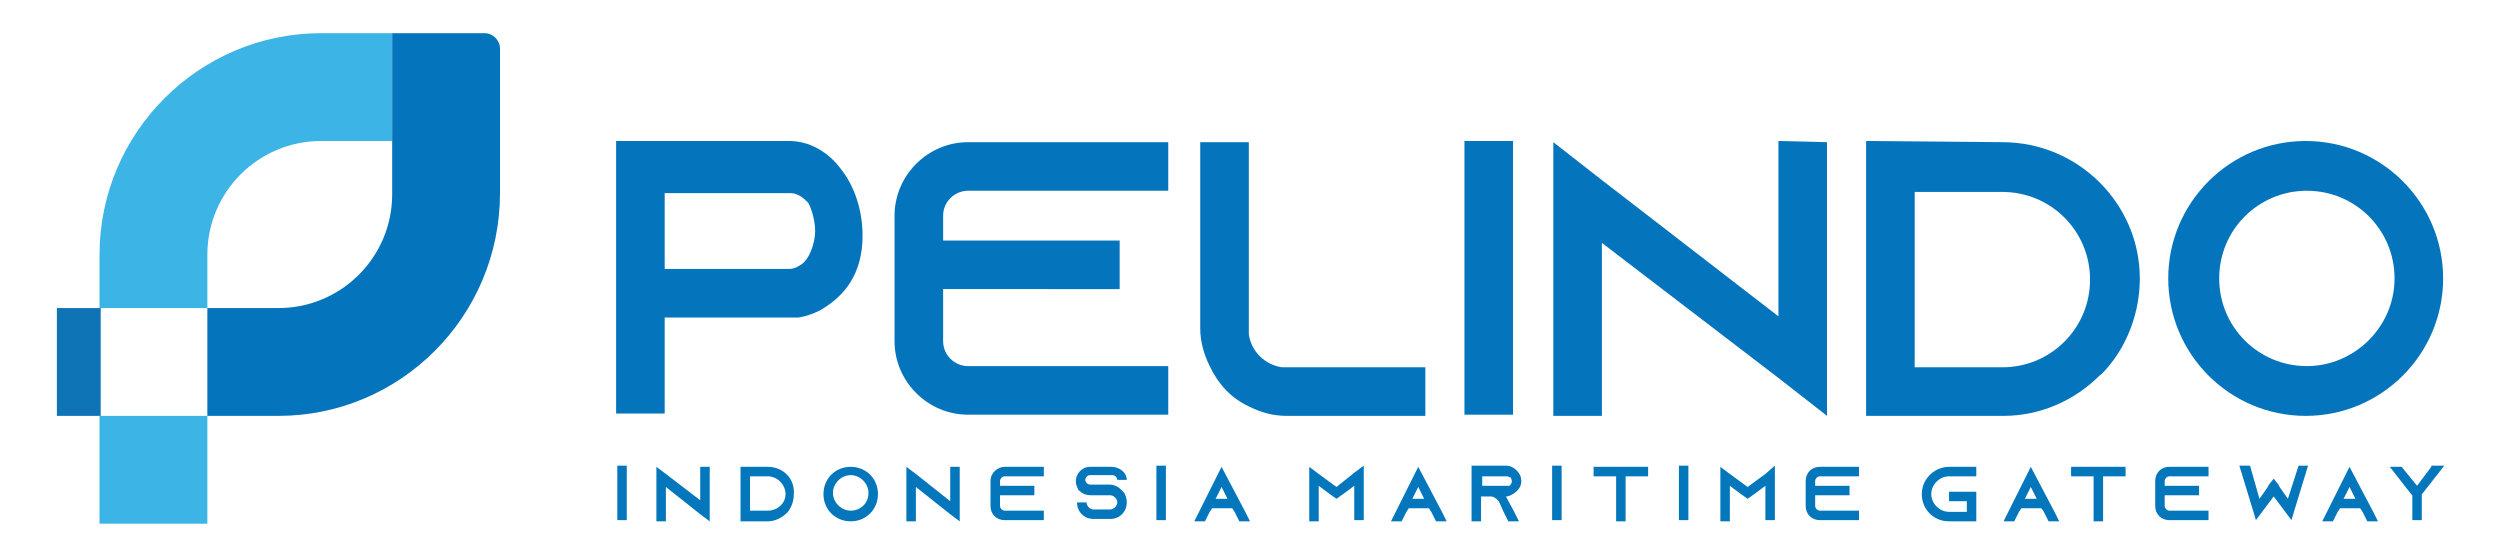 <?xml version="1.0" encoding="utf-8"?>
<!-- Generator: Adobe Illustrator 25.3.1, SVG Export Plug-In . SVG Version: 6.00 Build 0)  -->
<svg version="1.1" id="Layer_1" xmlns="http://www.w3.org/2000/svg" xmlns:xlink="http://www.w3.org/1999/xlink" x="0px" y="0px"
	 viewBox="0 0 211 47" style="enable-background:new 0 0 211 47;" xml:space="preserve">
<style type="text/css">
	.st0{fill:#0376BC;}
	.st1{fill:#3CB4E5;}
	.st2{fill:#0E74B6;}
	.st3{fill:#0475BC;}
</style>
<g>
	<path class="st0" d="M97.6,43.9h0.8v-4.6h-0.8V43.9z M103.1,39.4l-1.9,3.8l-0.4,0.8h0.9l0.4-0.8l0.2-0.3h1.7l0.2,0.3l0.4,0.8h0.9
		l-0.4-0.8L103.1,39.4z M102.6,42.1l0.5-1l0.5,1H102.6z M112.8,41.1l-1.5-1.1l-0.8-0.6v4.6h0.8V41l0.8,0.6l0.7,0.5l0.7-0.5l0.8-0.6
		v2.9h0.8v-4.6l-0.8,0.6L112.8,41.1z M93.8,39.4H92c-0.7,0-1.2,0.6-1.2,1.2v0c0,0.3,0.1,0.5,0.2,0.7c0,0.1,0.1,0.1,0.2,0.2
		c0.2,0.2,0.5,0.3,0.9,0.3h1.6c0.3,0,0.6,0.3,0.6,0.6c0,0.3-0.3,0.6-0.6,0.6h-1.4c-0.3,0-0.6-0.3-0.6-0.6h-0.8
		c0,0.8,0.6,1.4,1.4,1.4h1.4c0.8,0,1.4-0.6,1.4-1.4c0-0.3-0.1-0.7-0.3-0.9c0,0,0,0-0.1-0.1c-0.3-0.3-0.6-0.5-1.1-0.5H92
		c-0.2,0-0.4-0.2-0.4-0.4v0c0-0.2,0.2-0.4,0.4-0.4h1.9c0.2,0,0.4,0.2,0.4,0.4v0l0.8,0v0C95.1,39.9,94.5,39.4,93.8,39.4z M59.2,42.3
		L56.2,40l-0.8-0.6v4.6h0.8v-2.9l2.9,2.3l0.8,0.6v-4.6l-0.8,0V42.3z M64.8,39.4l-2.3,0v4.6h2.3c0.6,0,1.2-0.3,1.6-0.7
		c0,0,0.1-0.1,0.1-0.1c0.3-0.4,0.5-0.9,0.5-1.5C67.1,40.4,66.1,39.4,64.8,39.4z M64.8,43.1h-1.5v-2.9h1.5c0.8,0,1.5,0.7,1.5,1.5
		S65.6,43.1,64.8,43.1z M52.1,43.9h0.8v-4.6h-0.8V43.9z M83.6,40.6v2.1c0,0.7,0.5,1.2,1.2,1.2h3.3v-0.8h-3.3c-0.2,0-0.4-0.2-0.4-0.4
		v-0.9h2.9V41h-2.9v-0.4c0-0.2,0.2-0.4,0.4-0.4h3.3v-0.8h-3.3C84.2,39.4,83.6,39.9,83.6,40.6z M80.2,42.3L77.3,40l-0.8-0.6v4.6h0.8
		v-2.9l2.9,2.3l0.8,0.6v-4.6l-0.8,0V42.3z M71.8,39.4c-1.3,0-2.3,1-2.3,2.3c0,1.3,1,2.3,2.3,2.3c1.3,0,2.3-1,2.3-2.3
		C74.1,40.4,73.1,39.4,71.8,39.4z M71.8,43.1c-0.8,0-1.5-0.7-1.5-1.5c0-0.8,0.7-1.5,1.5-1.5c0.8,0,1.5,0.7,1.5,1.5
		C73.3,42.5,72.6,43.1,71.8,43.1z M201.7,44L201.7,44L201.7,44L201.7,44z M193.1,42.1l-0.7-1l-0.1-0.2l-0.4-0.5l-0.4,0.5l-0.1,0.2
		l-0.7,1l-0.8-2.8H189l1.1,3.6l0.3,1l0.6-0.8l0.9-1.2l0.9,1.2l0.6,0.8l0.3-1l1.1-3.6h-0.8L193.1,42.1z M181.9,40.6v2.1
		c0,0.7,0.5,1.2,1.2,1.2h3.3v-0.8h-3.3c-0.2,0-0.4-0.2-0.4-0.4v-0.9h2.9V41h-2.9v-0.4c0-0.2,0.2-0.4,0.4-0.4h3.3v-0.8h-3.3
		C182.4,39.4,181.9,39.9,181.9,40.6z M174.8,40.2h1.9v3.8h0.8v-3.8h1.9v-0.8h-4.6V40.2z M198.3,39.4l-1.9,3.8l-0.4,0.8h0.9l0.4-0.8
		l0.2-0.3h1.7l0.2,0.3l0.4,0.8h0.9l-0.4-0.8L198.3,39.4z M197.8,42.1l0.5-1l0.5,1H197.8z M128.4,40.6c0-0.3-0.1-0.6-0.4-0.9
		c-0.2-0.2-0.5-0.4-0.9-0.4h-2.9V44h0.8v-2.1h0.8c0.3,0,0.5,0.2,0.7,0.4l0,0l0.4,0.9l0.4,0.8h0.9l-0.4-0.8l-0.7-1.3
		c0.1,0,0.2,0,0.4-0.1C128.1,41.5,128.4,41.1,128.4,40.6z M127.4,41c-0.1,0-0.1,0-0.2,0l-2.1,0v-0.8h2.1c0.1,0,0.2,0.1,0.3,0.1
		c0,0,0.1,0.2,0.1,0.3C127.6,40.8,127.5,40.9,127.4,41z M171.4,39.4l-1.9,3.8l-0.4,0.8h0.9l0.4-0.8l0.2-0.3h1.7l0.2,0.3l0.4,0.8h0.9
		l-0.4-0.8L171.4,39.4z M170.9,42.1l0.5-1l0.5,1H170.9z M205.2,39.4L204,41l-1.3-1.6h-1l1.8,2.3l0.1,0.1v2.1h0.8v-2.2l0.1-0.1
		l1.8-2.3H205.2z M206.2,44L206.2,44L206.2,44L206.2,44z M134.5,40.2h1.9V44h0.8v-3.8h1.9v-0.8h-4.6V40.2z M131,43.9h0.8v-4.6H131
		V43.9z M141.7,43.9h0.8v-4.6h-0.8V43.9z M162.2,41.7c0,1.3,1,2.3,2.3,2.3h2.3v-2.5h-2.3v0.8h1.5v0.9h-1.5c-0.8,0-1.5-0.7-1.5-1.5
		c0-0.8,0.7-1.5,1.5-1.5h2.3v-0.8h-2.3C163.3,39.4,162.2,40.4,162.2,41.7z M147.5,41.1l-1.5-1.1l-0.8-0.6v4.6h0.8V41l0.8,0.6
		l0.7,0.5l0.7-0.5L149,41v2.9h0.8v-4.6L149,40L147.5,41.1z M152.4,40.6v2.1c0,0.7,0.5,1.2,1.2,1.2h3.3v-0.8h-3.3
		c-0.2,0-0.4-0.2-0.4-0.4v-0.9h2.9V41h-2.9v-0.4c0-0.2,0.2-0.4,0.4-0.4h3.3v-0.8h-3.3C152.9,39.4,152.4,39.9,152.4,40.6z
		 M119.7,39.4l-1.9,3.8l-0.4,0.8h0.9l0.4-0.8l0.2-0.3h1.7l0.2,0.3l0.4,0.8h0.9l-0.4-0.8L119.7,39.4z M119.2,42.1l0.5-1l0.5,1H119.2z
		"/>
	<g>
		<rect x="8.4" y="35.1" class="st1" width="9.1" height="9.1"/>
		<path class="st1" d="M17.5,26H8.4v-4.5c0-10.3,8.4-18.7,18.7-18.7h6l0,9.1h-6c-5.3,0-9.6,4.3-9.6,9.6V26z"/>
		<rect x="4.8" y="26" class="st2" width="3.7" height="9.1"/>
		<path class="st3" d="M23.5,35.1h-6V26h6c5.3,0,9.6-4.3,9.6-9.6V2.8h7.8c0.7,0,1.3,0.6,1.3,1.3v12.2C42.2,26.7,33.8,35.1,23.5,35.1
			"/>
	</g>
	<g>
		<path class="st3" d="M71,14.3c1.1,1.4,1.8,3.4,1.8,5.6c0,3.2-1.5,5.1-3.6,6.3c-0.6,0.3-1.2,0.5-1.8,0.6h-0.2v0H56.1v8.1H52V11.9
			h14.6C68.3,11.9,69.9,12.8,71,14.3L71,14.3z M67.5,22.4c0.8-0.4,1.3-1.9,1.3-2.9c0-1-0.4-2.1-0.6-2.4c-0.3-0.3-0.8-0.8-1.5-0.8
			H56.1v6.4h10.5C66.9,22.7,67.2,22.6,67.5,22.4L67.5,22.4z"/>
		<path class="st3" d="M79.6,18.2v2.1h14.9v4.1H79.6v4.4c0,1.2,1,2.1,2.1,2.1h16.9v4.1H81.7c-3.4,0-6.2-2.8-6.2-6.2V18.2
			c0-3.4,2.8-6.2,6.2-6.2h16.9v4.1H81.7C80.6,16.1,79.6,17,79.6,18.2"/>
		<path class="st3" d="M120.3,31v4.1h-11.7c-1.2,0-2.2-0.3-3.2-0.8c-1.5-0.7-2.6-1.9-3.3-3.4c-0.5-1-0.8-2.1-0.8-3.2V12h4.1v16.2
			c0.2,1.5,1.4,2.6,2.8,2.8L120.3,31z"/>
		<rect x="123.6" y="11.9" class="st3" width="4.1" height="23.1"/>
		<polygon class="st3" points="154.2,12 154.2,35.1 150.1,31.9 135.2,20.5 135.2,35.1 131.1,35.1 131.1,12 135.2,15.2 150.1,26.7 
			150.1,11.9 		"/>
		<path class="st3" d="M169,12c6.4,0,11.6,5.2,11.6,11.5c0,2.8-1,5.5-2.7,7.5c-0.2,0.2-0.4,0.5-0.7,0.7c-2.1,2.1-5,3.4-8.1,3.4
			h-11.6V11.9L169,12z M161.6,31h7.4c4.1,0,7.4-3.3,7.4-7.4s-3.3-7.4-7.4-7.4h-7.4V31z"/>
		<path class="st3" d="M206.2,23.5c0,6.4-5.2,11.6-11.6,11.6c-6.4,0-11.6-5.2-11.6-11.6s5.2-11.6,11.6-11.6
			C201,11.9,206.2,17.1,206.2,23.5 M202.1,23.5c0-4.1-3.3-7.4-7.4-7.4c-4.1,0-7.4,3.3-7.4,7.4s3.3,7.4,7.4,7.4
			C198.7,30.9,202.1,27.6,202.1,23.5"/>
	</g>
</g>
</svg>
